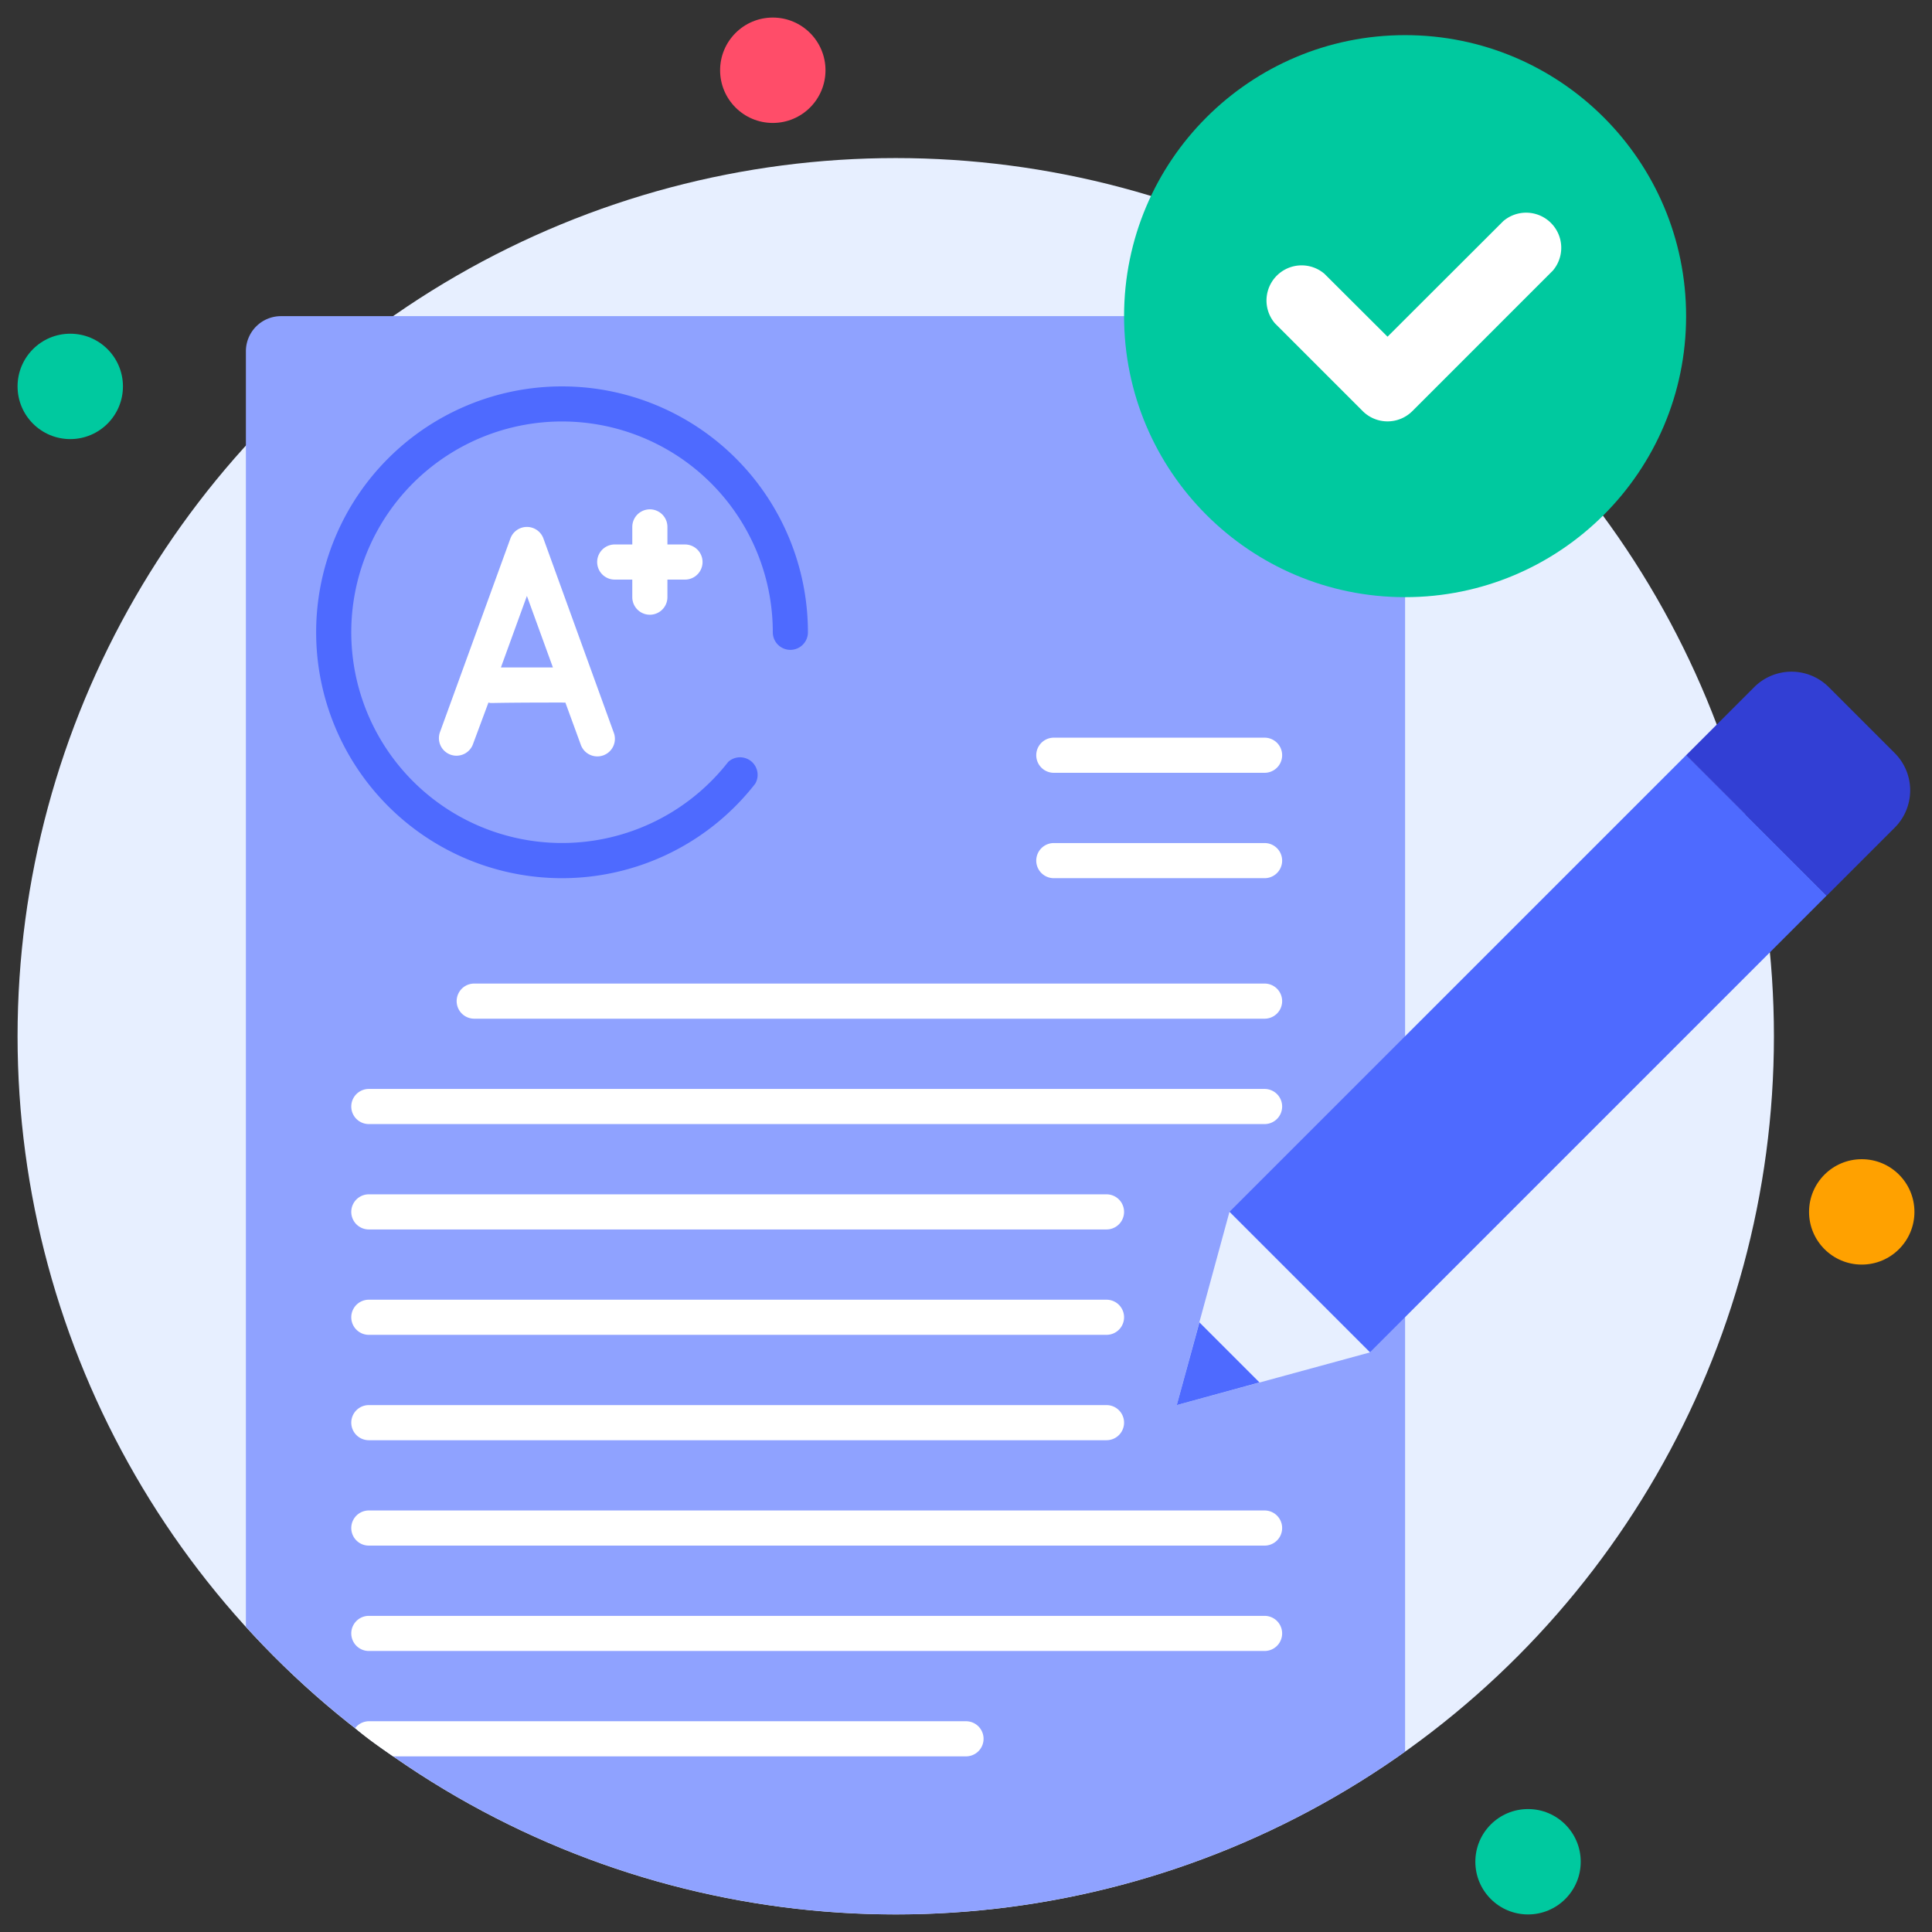 <svg xmlns="http://www.w3.org/2000/svg" viewBox="0 0 110 110"><rect x="0" y="0" width="110" height="110" fill="#333333" stroke="none"/><defs><style>.cls-1{fill:#e7efff;}.cls-2{fill:#ff4d69;}.cls-3{fill:#ffa100;}.cls-4{fill:#00c99f;}.cls-5{fill:#8fa2ff;}.cls-6{fill:#4e6aff;}.cls-7{fill:#fff;}.cls-8{fill:#323fd4;}</style></defs><title>Essay</title><g id="_4._Essay" data-name="4. Essay"><circle class="cls-1" cx="51" cy="59" r="50"/><circle class="cls-2" cx="44" cy="4" r="3"/><circle class="cls-3" cx="106" cy="69" r="3"/><circle class="cls-4" cx="87" cy="106" r="3"/><circle class="cls-4" cx="4" cy="22" r="3"/><path class="cls-5" d="M80,30V99.73a50,50,0,0,1-66-7.11V20a2,2,0,0,1,2-2H68Z"/><path class="cls-6" d="M32,50A14,14,0,1,1,46,36a1,1,0,0,1-2,0,12,12,0,1,0-2.54,7.38A1,1,0,0,1,43,44.62,13.94,13.94,0,0,1,32,50Z"/><path class="cls-7" d="M30.94,30.66a1,1,0,0,0-1.88,0l-4,11a1,1,0,1,0,1.88.68L27.81,40c.27.06-.48,0,4.19,0a1.06,1.06,0,0,0,.19,0l.87,2.38a1,1,0,1,0,1.88-.68ZM28.52,38,30,33.93,31.48,38Z"/><path class="cls-7" d="M39,31H38V30a1,1,0,0,0-2,0v1H35a1,1,0,0,0,0,2h1v1a1,1,0,0,0,2,0V33h1a1,1,0,0,0,0-2Z"/><path class="cls-7" d="M72,58H27a1,1,0,0,1,0-2H72a1,1,0,0,1,0,2Z"/><path class="cls-7" d="M72,64H21a1,1,0,0,1,0-2H72a1,1,0,0,1,0,2Z"/><path class="cls-7" d="M63,70H21a1,1,0,0,1,0-2H63a1,1,0,0,1,0,2Z"/><path class="cls-7" d="M63,76H21a1,1,0,0,1,0-2H63a1,1,0,0,1,0,2Z"/><path class="cls-7" d="M63,82H21a1,1,0,0,1,0-2H63a1,1,0,0,1,0,2Z"/><path class="cls-7" d="M72,88H21a1,1,0,0,1,0-2H72a1,1,0,0,1,0,2Z"/><path class="cls-7" d="M72,94H21a1,1,0,0,1,0-2H72a1,1,0,0,1,0,2Z"/><path class="cls-7" d="M56,99a1,1,0,0,1-1,1H22.38c-.74-.51-1.46-1-2.16-1.61A1,1,0,0,1,21,98H55A1,1,0,0,1,56,99Z"/><rect class="cls-6" x="68.62" y="54.34" width="36.77" height="11.31" transform="translate(-16.94 79.09) rotate(-45)"/><path class="cls-8" d="M96,43l8,8,3.88-3.88a3,3,0,0,0,0-4.24l-3.76-3.76a3,3,0,0,0-4.24,0Z"/><polygon class="cls-1" points="70 69 67 80 78 77 70 69"/><polygon class="cls-6" points="71.71 78.71 67 80 68.29 75.29 71.71 78.71"/><circle class="cls-4" cx="80" cy="18" r="16"/><path class="cls-7" d="M77.59,23.41l-5-5a2,2,0,0,1,2.82-2.82L79,19.17l6.59-6.58a2,2,0,0,1,2.82,2.82l-8,8A2,2,0,0,1,77.59,23.41Z"/><path class="cls-7" d="M72,50H60a1,1,0,0,1,0-2H72a1,1,0,0,1,0,2Z"/><path class="cls-7" d="M72,44H60a1,1,0,0,1,0-2H72a1,1,0,0,1,0,2Z"/></g></svg>